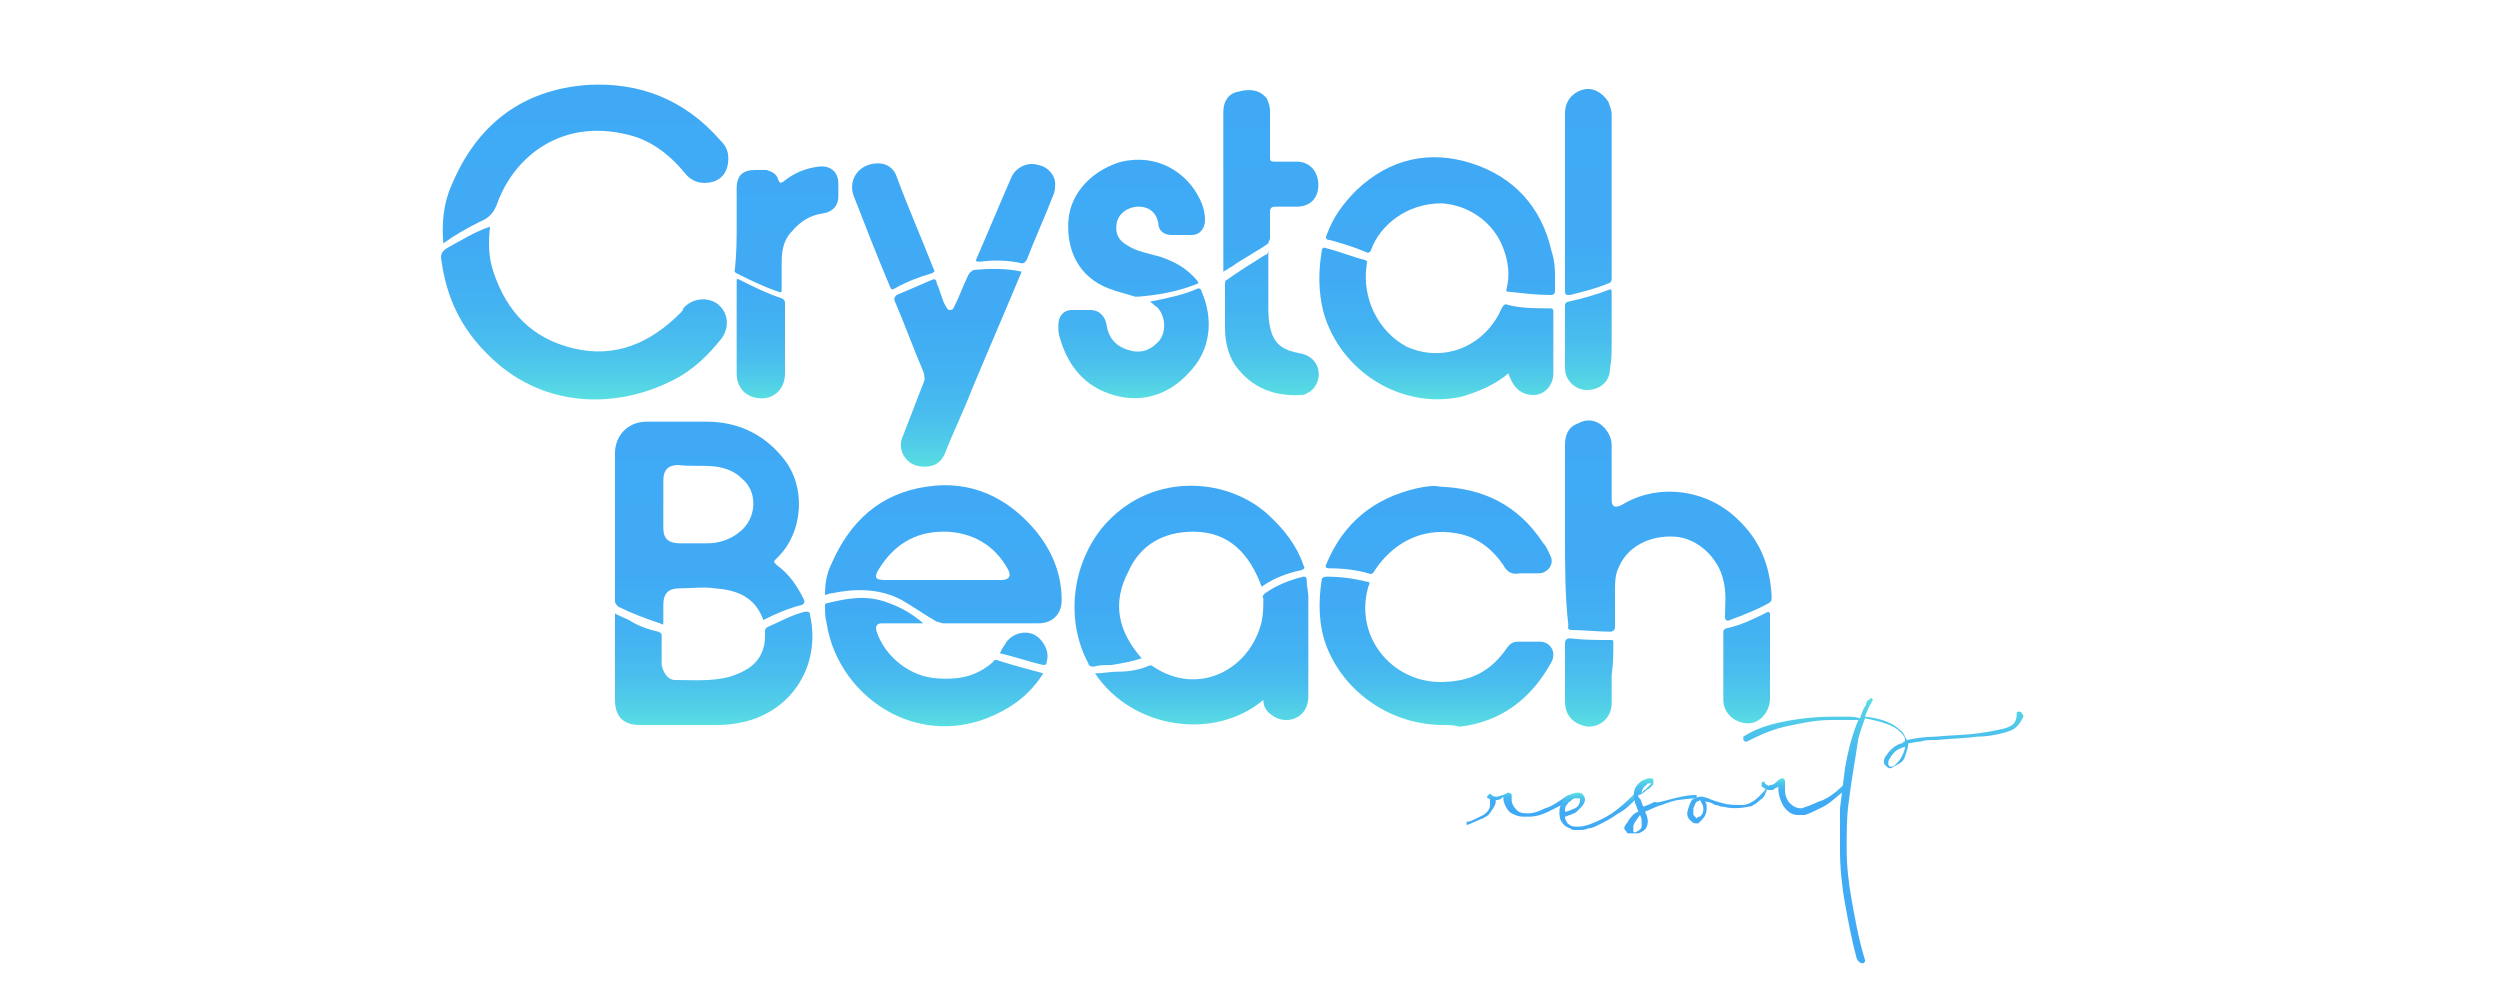 <?xml version="1.0" encoding="utf-8"?>
<!-- Generator: Adobe Illustrator 22.1.0, SVG Export Plug-In . SVG Version: 6.00 Build 0)  -->
<svg version="1.1" id="Capa_1" xmlns="http://www.w3.org/2000/svg" xmlns:xlink="http://www.w3.org/1999/xlink" x="0px" y="0px"
	 viewBox="0 0 150 60.1" style="enable-background:new 0 0 150 60.1;" xml:space="preserve">
<style type="text/css">
	.st0{fill:url(#SVGID_1_);}
	.st1{fill:url(#SVGID_2_);}
	.st2{fill:url(#SVGID_3_);}
	.st3{fill:url(#S_2_);}
	.st4{fill:url(#T_2_);}
	.st5{fill:url(#SVGID_4_);}
	.st6{fill:url(#SVGID_5_);}
	.st7{fill:url(#B_2_);}
	.st8{fill:url(#SVGID_6_);}
	.st9{fill:url(#SVGID_7_);}
	.st10{fill:url(#SVGID_8_);}
	.st11{fill:url(#SVGID_9_);}
	.st12{fill:url(#SVGID_10_);}
	.st13{fill:url(#SVGID_11_);}
	.st14{fill:url(#SVGID_12_);}
	.st15{fill:url(#SVGID_13_);}
	.st16{fill:url(#SVGID_14_);}
	.st17{fill:url(#SVGID_15_);}
	.st18{fill:url(#SVGID_16_);}
	.st19{display:none;fill:none;stroke:url(#SVGID_17_);stroke-width:3.7;stroke-miterlimit:10;}
</style>
<g>
	<linearGradient id="SVGID_1_" gradientUnits="userSpaceOnUse" x1="35.073" y1="5" x2="35.073" y2="23.921">
		<stop  offset="0" style="stop-color:#3FA9F5"/>
		<stop  offset="0.511" style="stop-color:#40ABF4"/>
		<stop  offset="0.695" style="stop-color:#43B2F2"/>
		<stop  offset="0.826" style="stop-color:#49BDEE"/>
		<stop  offset="0.931" style="stop-color:#51CEE8"/>
		<stop  offset="1" style="stop-color:#59DEE2"/>
	</linearGradient>
	<path class="st0" d="M29.4,13.6c-0.1,0.9-0.1,1.8,0.2,2.7c0.8,2.4,2.3,4,4.8,4.6c2.5,0.6,4.6-0.3,6.4-2.1c0.1-0.1,0.2-0.2,0.2-0.3
		c0.5-0.6,1.4-0.7,2-0.3c0.7,0.5,0.8,1.4,0.3,2.1c-0.8,1-1.7,1.9-2.9,2.5c-3.5,1.8-8,1.7-11.2-1.6c-1.5-1.5-2.4-3.3-2.7-5.5
		c-0.1-0.4,0-0.6,0.3-0.8C27.7,14.4,28.5,13.9,29.4,13.6z M28.8,13.3c0.5-0.2,0.8-0.5,1-1c1-2.9,4-5.4,8.3-4.1
		c1.2,0.4,2.2,1.2,3,2.2c0.4,0.5,1,0.7,1.7,0.5c0.6-0.2,0.9-0.7,0.9-1.4c0-0.5-0.2-0.8-0.5-1.1c-2.1-2.4-4.8-3.5-8-3.3
		c-3.9,0.3-6.6,2.4-8.1,6c-0.5,1.1-0.6,2.3-0.5,3.5C27.3,14.1,28,13.7,28.8,13.3z"/>
	<linearGradient id="SVGID_2_" gradientUnits="userSpaceOnUse" x1="47.348" y1="9.939" x2="47.348" y2="23.921">
		<stop  offset="0" style="stop-color:#3FA9F5"/>
		<stop  offset="0.511" style="stop-color:#40ABF4"/>
		<stop  offset="0.695" style="stop-color:#43B2F2"/>
		<stop  offset="0.826" style="stop-color:#49BDEE"/>
		<stop  offset="0.931" style="stop-color:#51CEE8"/>
		<stop  offset="1" style="stop-color:#59DEE2"/>
	</linearGradient>
	<path class="st1" d="M44.2,13.6c0-0.8,0-1.5,0-2.3c0-0.8,0.4-1.1,1.1-1.1c0.2,0,0.5,0,0.7,0c0.3,0.1,0.6,0.2,0.7,0.6
		c0.1,0.2,0.1,0.2,0.3,0.1c0.6-0.5,1.3-0.8,2.1-0.9c0.7-0.1,1.2,0.3,1.2,1c0,0.3,0,0.5,0,0.8c0,0.5-0.3,0.9-0.9,1
		c-0.8,0.1-1.4,0.5-1.9,1.1c-0.5,0.5-0.6,1.2-0.6,1.8c0,0.5,0,1,0,1.6c0,0.2,0,0.3-0.2,0.2c-0.9-0.3-1.7-0.7-2.5-1.1
		c-0.2-0.1-0.1-0.2-0.1-0.3C44.2,15.1,44.2,14.3,44.2,13.6z M47.1,18.2c0-0.1,0-0.2-0.2-0.3c-0.9-0.3-1.7-0.7-2.5-1.1
		c-0.2-0.1-0.2-0.1-0.2,0.1c0,0.4,0,0.9,0,1.3c0,1.4,0,2.8,0,4.2c0,0.9,0.6,1.5,1.5,1.5c0.8,0,1.4-0.6,1.4-1.5c0-0.7,0-1.3,0-2
		C47.1,19.7,47.1,18.9,47.1,18.2z"/>
	<linearGradient id="SVGID_3_" gradientUnits="userSpaceOnUse" x1="57.257" y1="9.823" x2="57.257" y2="28.008">
		<stop  offset="0" style="stop-color:#3FA9F5"/>
		<stop  offset="0.511" style="stop-color:#40ABF4"/>
		<stop  offset="0.695" style="stop-color:#43B2F2"/>
		<stop  offset="0.826" style="stop-color:#49BDEE"/>
		<stop  offset="0.931" style="stop-color:#51CEE8"/>
		<stop  offset="1" style="stop-color:#59DEE2"/>
	</linearGradient>
	<path class="st2" d="M61.3,16.3c-1,2.4-2,4.7-3,7.1c-0.5,1.3-1.1,2.5-1.6,3.8c-0.2,0.5-0.6,0.8-1.2,0.8c-0.6,0-1-0.2-1.3-0.7
		c-0.2-0.4-0.2-0.8,0-1.2c0.4-1,0.8-2.1,1.2-3.1c0.1-0.2,0.1-0.4,0-0.7c-0.6-1.4-1.1-2.8-1.7-4.2c-0.1-0.2,0-0.3,0.1-0.4
		c0.7-0.3,1.4-0.6,2.1-0.9c0.2-0.1,0.3,0,0.3,0.2c0.2,0.4,0.3,0.9,0.5,1.3c0.1,0.1,0.1,0.3,0.3,0.3c0.2,0,0.2-0.1,0.3-0.3
		c0.3-0.6,0.5-1.2,0.8-1.8c0.1-0.2,0.2-0.2,0.3-0.3C59.5,16.1,60.4,16.1,61.3,16.3z M51.2,11.7c0.7,1.8,1.4,3.6,2.2,5.5
		c0.1,0.2,0.1,0.2,0.3,0.1c0.7-0.4,1.5-0.7,2.2-0.9c0.2-0.1,0.2-0.1,0.1-0.3c-0.7-1.8-1.5-3.6-2.2-5.5c-0.2-0.6-0.7-0.8-1.1-0.8
		C51.5,9.8,50.9,10.8,51.2,11.7z M62.3,9.9c-0.6-0.2-1.3,0.1-1.6,0.7c-0.7,1.6-1.4,3.3-2.1,4.9c-0.1,0.2,0,0.2,0.2,0.2
		c0.8-0.1,1.7-0.1,2.5,0.1c0.2,0,0.2-0.1,0.3-0.2c0.5-1.3,1.1-2.6,1.6-3.9c0.1-0.2,0.1-0.4,0.1-0.5C63.4,10.6,62.9,10,62.3,9.9z"/>
	<linearGradient id="S_2_" gradientUnits="userSpaceOnUse" x1="68.167" y1="9.506" x2="68.167" y2="23.937">
		<stop  offset="0" style="stop-color:#3FA9F5"/>
		<stop  offset="0.511" style="stop-color:#40ABF4"/>
		<stop  offset="0.695" style="stop-color:#43B2F2"/>
		<stop  offset="0.826" style="stop-color:#49BDEE"/>
		<stop  offset="0.931" style="stop-color:#51CEE8"/>
		<stop  offset="1" style="stop-color:#59DEE2"/>
	</linearGradient>
	<path id="S_1_" class="st3" d="M71.9,17c-1.2,0.5-2.4,0.7-3.6,0.8c-0.1,0-0.1,0-0.2,0c-0.6-0.2-1.1-0.3-1.6-0.5
		c-1.8-0.7-2.5-2.3-2.4-4c0.1-1.9,1.7-3.2,3.2-3.6c2.2-0.5,3.8,0.7,4.5,1.9c0.3,0.5,0.5,1,0.5,1.6c0,0.5-0.3,0.9-0.8,0.9
		c-0.4,0-0.8,0-1.2,0c-0.5,0-0.8-0.3-0.8-0.7c-0.1-0.6-0.5-1-1.2-1c-0.6,0-1.2,0.4-1.3,1c-0.1,0.6,0.1,1,0.6,1.3
		c0.6,0.4,1.3,0.5,2,0.7c0.9,0.3,1.6,0.7,2.2,1.4C71.8,16.8,71.9,16.9,71.9,17z M69.4,18.4c0.6,0.6,0.6,1.7,0,2.2
		c-0.5,0.5-1.1,0.6-1.7,0.4c-0.7-0.2-1.2-0.7-1.3-1.5c-0.1-0.5-0.4-0.9-1-0.9c-0.4,0-0.7,0-1.1,0c-0.5,0-0.8,0.4-0.8,0.9
		c0,0.3,0,0.5,0.1,0.8c0.5,1.7,1.5,2.9,3.2,3.4c1.7,0.5,3.3,0,4.5-1.3c1.4-1.4,1.5-3.3,0.8-4.9c0-0.1-0.1-0.2-0.2-0.2
		c-0.9,0.4-1.9,0.6-2.9,0.8C69.3,18.3,69.3,18.4,69.4,18.4z"/>
	<linearGradient id="T_2_" gradientUnits="userSpaceOnUse" x1="76.268" y1="5.376" x2="76.268" y2="23.802">
		<stop  offset="0" style="stop-color:#3FA9F5"/>
		<stop  offset="0.511" style="stop-color:#40ABF4"/>
		<stop  offset="0.695" style="stop-color:#43B2F2"/>
		<stop  offset="0.826" style="stop-color:#49BDEE"/>
		<stop  offset="0.931" style="stop-color:#51CEE8"/>
		<stop  offset="1" style="stop-color:#59DEE2"/>
	</linearGradient>
	<path id="T_1_" class="st4" d="M73.4,16.3c0-0.1,0-0.2,0-0.3c0-3.1,0-6.2,0-9.3c0-0.6,0.3-1.1,0.9-1.2C75,5.3,75.6,5.4,76,5.9
		c0.1,0.2,0.2,0.5,0.2,0.7c0,0.9,0,1.8,0,2.7c0,0.4,0,0.4,0.4,0.4c0.4,0,0.8,0,1.2,0c0.8,0,1.3,0.6,1.3,1.4c0,0.8-0.5,1.3-1.3,1.3
		c-0.4,0-0.9,0-1.3,0c-0.2,0-0.3,0.1-0.3,0.3c0,0.5,0,1.1,0,1.6c0,0.1-0.1,0.2-0.1,0.3c-0.7,0.5-1.5,0.9-2.2,1.4
		C73.7,16.1,73.6,16.2,73.4,16.3z M75.9,15.3c-0.8,0.5-1.6,1-2.3,1.5c-0.1,0-0.1,0.2-0.1,0.3c0,0.9,0,1.7,0,2.6
		c0,0.8,0.2,1.6,0.6,2.2c1,1.4,2.4,1.9,4,1.8c0.2,0,0.3-0.1,0.5-0.2c0.4-0.3,0.6-0.8,0.5-1.3c-0.1-0.5-0.5-0.9-1.1-1
		c-1.1-0.2-1.6-0.6-1.8-1.6c-0.1-0.4-0.1-0.9-0.1-1.3c0-1.1,0-2.2,0-3.3C76.1,15.2,76,15.3,75.9,15.3z"/>
	<linearGradient id="SVGID_4_" gradientUnits="userSpaceOnUse" x1="86.202" y1="9.504" x2="86.202" y2="23.913">
		<stop  offset="0" style="stop-color:#3FA9F5"/>
		<stop  offset="0.511" style="stop-color:#40ABF4"/>
		<stop  offset="0.695" style="stop-color:#43B2F2"/>
		<stop  offset="0.826" style="stop-color:#49BDEE"/>
		<stop  offset="0.931" style="stop-color:#51CEE8"/>
		<stop  offset="1" style="stop-color:#59DEE2"/>
	</linearGradient>
	<path class="st5" d="M90.5,22.4c-0.8,0.7-1.8,1.1-2.8,1.4c-3.6,0.8-7.3-1.5-8.3-5.1c-0.3-1.2-0.3-2.4-0.1-3.6
		c0-0.2,0.1-0.3,0.3-0.2c0.8,0.2,1.5,0.5,2.3,0.7c0.2,0.1,0.1,0.1,0.1,0.3c-0.3,2,0.7,4,2.4,4.9c2.2,1,4.7,0,5.7-2.3
		c0.1-0.2,0.2-0.3,0.4-0.2c0.8,0.2,1.7,0.2,2.5,0.2c0.2,0,0.2,0.1,0.2,0.2c0,1.2,0,2.5,0,3.7c0,0.7-0.5,1.3-1.2,1.3
		C91.3,23.7,90.8,23.3,90.5,22.4z M93.1,15.1c-0.6-2.7-2.3-4.5-4.8-5.3c-2.5-0.8-4.9-0.3-6.9,1.6c-0.8,0.8-1.4,1.6-1.8,2.7
		c-0.1,0.2,0,0.3,0.2,0.3c0.7,0.2,1.4,0.4,2.1,0.7c0.2,0.1,0.3,0.1,0.4-0.2c0.5-1.3,2-2.7,4.2-2.7c1.6,0.1,3.1,1.1,3.7,2.7
		c0.3,0.8,0.4,1.6,0.2,2.4c0,0.1-0.1,0.2,0.1,0.2c0.9,0.1,1.7,0.2,2.6,0.2c0.1,0,0.2-0.1,0.2-0.2c0-0.3,0-0.5,0-0.9
		C93.3,16.3,93.3,15.7,93.1,15.1z"/>
	<linearGradient id="SVGID_5_" gradientUnits="userSpaceOnUse" x1="95.318" y1="5.359" x2="95.318" y2="23.57">
		<stop  offset="0" style="stop-color:#3FA9F5"/>
		<stop  offset="0.511" style="stop-color:#40ABF4"/>
		<stop  offset="0.695" style="stop-color:#43B2F2"/>
		<stop  offset="0.826" style="stop-color:#49BDEE"/>
		<stop  offset="0.931" style="stop-color:#51CEE8"/>
		<stop  offset="1" style="stop-color:#59DEE2"/>
	</linearGradient>
	<path class="st6" d="M93.9,12.1c0-1.8,0-3.5,0-5.3c0-0.7,0.4-1.2,1-1.4c0.6-0.2,1.2,0.1,1.6,0.7c0.1,0.3,0.2,0.5,0.2,0.8
		c0,3.3,0,6.5,0,9.8c0,0.2-0.1,0.3-0.2,0.3c-0.7,0.3-1.5,0.5-2.3,0.7c-0.2,0-0.3,0-0.3-0.2C93.9,15.7,93.9,13.9,93.9,12.1z
		 M96.7,19.9c0-0.8,0-1.5,0-2.3c0-0.2,0-0.3-0.2-0.2c-0.8,0.3-1.5,0.5-2.4,0.7c-0.1,0-0.2,0.1-0.2,0.2c0,1.3,0,2.5,0,3.8
		c0,0.7,0.6,1.3,1.3,1.3c0.8,0,1.4-0.5,1.4-1.3C96.7,21.5,96.7,21.5,96.7,19.9z"/>
	<linearGradient id="B_2_" gradientUnits="userSpaceOnUse" x1="42.835" y1="25.303" x2="42.835" y2="43.52">
		<stop  offset="0" style="stop-color:#3FA9F5"/>
		<stop  offset="0.511" style="stop-color:#40ABF4"/>
		<stop  offset="0.695" style="stop-color:#43B2F2"/>
		<stop  offset="0.826" style="stop-color:#49BDEE"/>
		<stop  offset="0.931" style="stop-color:#51CEE8"/>
		<stop  offset="1" style="stop-color:#59DEE2"/>
	</linearGradient>
	<path id="B_1_" class="st7" d="M45.8,37.2c-0.5-1.4-1.6-1.8-2.9-1.9c-0.7-0.1-1.4,0-2.1,0c-0.7,0-1,0.3-1,1c0,0.3,0,0.7,0,1
		c0,0.2,0,0.2-0.2,0.1c-0.9-0.3-1.7-0.6-2.5-1c-0.1-0.1-0.2-0.2-0.2-0.3c0-3,0-5.9,0-8.9c0-1.1,0.8-1.9,1.9-1.9c1.2,0,2.4,0,3.6,0
		c1.8,0,3.4,0.7,4.6,2.2c1.4,1.7,1.2,4.5-0.4,6c-0.2,0.2-0.2,0.2,0,0.4c0.7,0.5,1.2,1.2,1.6,2c0.1,0.2,0.1,0.3-0.1,0.4
		C47.3,36.5,46.6,36.8,45.8,37.2z M36.9,37.2c0,1.6,0,3.2,0,4.8c0,1,0.5,1.5,1.5,1.5c1.4,0,2.8,0,4.3,0c0.5,0,1,0,1.5-0.1
		c3.2-0.5,5.1-3.4,4.4-6.5c0-0.2-0.1-0.2-0.3-0.2c-0.8,0.2-1.5,0.6-2.2,0.9c-0.2,0.1-0.2,0.2-0.2,0.3c0,0.4,0,0.7-0.1,1
		c-0.3,1-1.1,1.4-2,1.7c-1.1,0.3-2.2,0.2-3.3,0.2c-0.4,0-0.7-0.4-0.8-0.9c0-0.6,0-1.2,0-1.7c0-0.2,0-0.2-0.2-0.3
		c-0.5-0.1-1.1-0.3-1.6-0.6c-0.3-0.2-0.7-0.3-1-0.5C36.9,37,36.9,37.1,36.9,37.2z M39.8,31.7c0,0.6,0.3,0.9,1,0.9c0.5,0,1.1,0,1.6,0
		c0.7,0,1.4-0.2,2-0.7c1-0.8,1.1-2.4,0.1-3.2c-0.4-0.4-0.9-0.6-1.5-0.7c-0.8-0.1-1.6,0-2.3-0.1c-0.6,0-0.9,0.3-0.9,0.9
		c0,0.5,0,0.9,0,1.4C39.8,30.8,39.8,31.2,39.8,31.7z"/>
	<linearGradient id="SVGID_6_" gradientUnits="userSpaceOnUse" x1="56.557" y1="29.065" x2="56.557" y2="43.519">
		<stop  offset="0" style="stop-color:#3FA9F5"/>
		<stop  offset="0.511" style="stop-color:#40ABF4"/>
		<stop  offset="0.695" style="stop-color:#43B2F2"/>
		<stop  offset="0.826" style="stop-color:#49BDEE"/>
		<stop  offset="0.931" style="stop-color:#51CEE8"/>
		<stop  offset="1" style="stop-color:#59DEE2"/>
	</linearGradient>
	<path class="st8" d="M49.5,35.7c0-0.7,0.1-1.3,0.4-1.9c1.1-2.5,2.9-4.2,5.7-4.6c2.6-0.4,4.8,0.6,6.5,2.6c1,1.2,1.6,2.6,1.6,4.2
		c0,0.9-0.6,1.4-1.4,1.4c-1.9,0-3.8,0-5.7,0c-0.1,0-0.3-0.1-0.4-0.1c-0.7-0.4-1.4-0.9-2.1-1.3c-1.3-0.7-2.8-0.7-4.2-0.4
		C49.7,35.6,49.6,35.7,49.5,35.7z M56.6,34.8c1.2,0,2.4,0,3.5,0c0.4,0,0.6-0.2,0.4-0.6c-0.8-1.5-2.2-2.3-3.9-2.3
		c-1.7,0-3,0.8-3.9,2.3c-0.3,0.5-0.1,0.6,0.4,0.6C54.3,34.8,55.4,34.8,56.6,34.8z M59.8,39.6c-0.1,0-0.2,0-0.2,0.1
		c-1,0.9-2.1,1.1-3.4,1c-1.6-0.1-3.1-1.3-3.6-2.8c-0.1-0.3,0-0.5,0.3-0.5c0.2,0,0.5,0,0.7,0c0.6,0,1.2,0,1.8,0
		c-0.7-0.6-1.4-1-2.3-1.3c-1.2-0.4-2.3-0.2-3.5,0.1c-0.1,0-0.1,0.1-0.1,0.2c0,0.3,0,0.6,0.1,1c0.7,4.6,6,8.1,11,5
		c0.8-0.5,1.5-1.2,2-2C61.5,40.1,60.7,39.9,59.8,39.6z M62.6,39.9c0.2,0,0.2-0.1,0.2-0.2c0.2-0.6-0.2-1.3-0.7-1.6
		c-0.6-0.3-1.3-0.1-1.7,0.4c-0.1,0.2-0.3,0.4-0.4,0.7C60.9,39.4,61.7,39.7,62.6,39.9z"/>
	<linearGradient id="SVGID_7_" gradientUnits="userSpaceOnUse" x1="71.421" y1="29.124" x2="71.421" y2="43.519">
		<stop  offset="0" style="stop-color:#3FA9F5"/>
		<stop  offset="0.511" style="stop-color:#40ABF4"/>
		<stop  offset="0.695" style="stop-color:#43B2F2"/>
		<stop  offset="0.826" style="stop-color:#49BDEE"/>
		<stop  offset="0.931" style="stop-color:#51CEE8"/>
		<stop  offset="1" style="stop-color:#59DEE2"/>
	</linearGradient>
	<path class="st9" d="M68.5,39.5c-0.6,0.2-1.2,0.3-1.8,0.4c-0.4,0-0.7,0-1.1,0.1c-0.2,0-0.3-0.1-0.3-0.2c-1.3-2.4-1.1-5.7,0.8-8.1
		c2.8-3.4,7.4-3.1,9.9-0.9c1,0.9,1.8,1.9,2.2,3.1c0.1,0.2,0.1,0.2-0.1,0.3c-0.9,0.2-1.7,0.5-2.4,1c-0.7-1.9-1.9-3.3-4.1-3.3
		c-1.8,0-3.2,0.8-3.9,2.4C66.7,36.2,67.1,37.9,68.5,39.5z M76.3,42.9c0.4,0.3,0.9,0.4,1.4,0.2c0.5-0.2,0.8-0.7,0.8-1.3c0-2,0-4,0-6
		c0-0.3-0.1-0.6-0.1-1c0-0.2-0.1-0.2-0.2-0.2c-0.8,0.2-1.6,0.5-2.3,1c-0.1,0.1-0.2,0.2-0.1,0.3c0,0.5,0,0.9-0.1,1.4
		c-0.7,2.9-3.8,4.5-6.5,2.7c-0.1-0.1-0.2-0.1-0.4,0c-0.5,0.2-1.1,0.3-1.7,0.3c-0.5,0-0.9,0.1-1.4,0.1c2.2,3.3,7.1,4.1,10.1,1.6
		C75.8,42.4,76,42.7,76.3,42.9z"/>
	<linearGradient id="SVGID_8_" gradientUnits="userSpaceOnUse" x1="86.186" y1="29.109" x2="86.186" y2="43.52">
		<stop  offset="0" style="stop-color:#3FA9F5"/>
		<stop  offset="0.511" style="stop-color:#40ABF4"/>
		<stop  offset="0.695" style="stop-color:#43B2F2"/>
		<stop  offset="0.826" style="stop-color:#49BDEE"/>
		<stop  offset="0.931" style="stop-color:#51CEE8"/>
		<stop  offset="1" style="stop-color:#59DEE2"/>
	</linearGradient>
	<path class="st10" d="M86.6,43.5c-3.1,0-5.9-1.9-7-4.7c-0.5-1.3-0.5-2.7-0.3-4c0-0.1,0.1-0.2,0.3-0.2c0.8,0,1.6,0.1,2.4,0.3
		c0.2,0,0.2,0.1,0.1,0.3c-0.9,3.1,1.6,6,4.8,5.7c1.5-0.1,2.6-0.7,3.5-2c0.2-0.3,0.4-0.4,0.7-0.4c0.4,0,0.9,0,1.3,0
		c0.6,0,1,0.6,0.7,1.2c-1.2,2.2-3,3.6-5.5,3.9C87.2,43.5,86.9,43.5,86.6,43.5z M85,29.3c-2.6,0.6-4.4,2.1-5.4,4.5
		c-0.1,0.2-0.1,0.3,0.2,0.3c0.8,0,1.6,0.1,2.3,0.3c0.2,0.1,0.3,0,0.4-0.2c1-1.5,2.7-2.6,4.9-2.2c1.2,0.2,2.1,0.9,2.8,1.9
		c0.2,0.4,0.5,0.6,1,0.5c0.4,0,0.8,0,1.1,0c0.6,0,1-0.6,0.7-1.1c-0.1-0.2-0.2-0.5-0.4-0.7c-1.5-2.3-3.6-3.3-6.2-3.4
		C86,29.1,85.5,29.2,85,29.3z"/>
	<linearGradient id="SVGID_9_" gradientUnits="userSpaceOnUse" x1="100.065" y1="25.286" x2="100.065" y2="43.522">
		<stop  offset="0" style="stop-color:#3FA9F5"/>
		<stop  offset="0.511" style="stop-color:#40ABF4"/>
		<stop  offset="0.695" style="stop-color:#43B2F2"/>
		<stop  offset="0.826" style="stop-color:#49BDEE"/>
		<stop  offset="0.931" style="stop-color:#51CEE8"/>
		<stop  offset="1" style="stop-color:#59DEE2"/>
	</linearGradient>
	<path class="st11" d="M93.9,32.1c0-1.8,0-3.6,0-5.4c0-0.6,0.2-1.1,0.8-1.3c0.5-0.3,1.1-0.2,1.5,0.2c0.3,0.3,0.5,0.7,0.5,1.1
		c0,1.1,0,2.2,0,3.3c0,0.4,0.2,0.5,0.6,0.3c2.1-1.3,5-1,6.9,0.8c1.4,1.3,2,2.8,2.1,4.7c0,0.2,0,0.3-0.2,0.4c-0.7,0.4-1.5,0.7-2.3,1
		c-0.2,0.1-0.3,0-0.3-0.2c0-0.7,0.1-1.4-0.1-2.2c-0.3-1.3-1.5-2.5-2.9-2.6c-1.5-0.1-2.9,0.6-3.4,1.9c-0.2,0.4-0.2,0.9-0.2,1.4
		c0,0.7,0,1.4,0,2.1c0,0.2-0.1,0.3-0.3,0.3c-0.8,0-1.6-0.1-2.3-0.1c-0.3,0-0.2-0.2-0.2-0.3C93.9,35.8,93.9,33.9,93.9,32.1z
		 M106.1,36.7c-0.8,0.4-1.6,0.8-2.5,1c-0.1,0-0.2,0.1-0.2,0.2c0,1.4,0,2.8,0,4.1c0,0.8,0.7,1.4,1.5,1.4c0.7,0,1.3-0.7,1.3-1.5
		c0-1.7,0-3.4,0-5.1C106.2,36.8,106.2,36.8,106.1,36.7C106.2,36.7,106.1,36.7,106.1,36.7z M96.8,38.6c0-0.2,0-0.2-0.2-0.2
		c-0.8,0-1.6,0-2.4-0.1c-0.2,0-0.3,0.1-0.3,0.3c0,1.2,0,2.3,0,3.5c0,0.9,0.6,1.4,1.4,1.5c0.8,0,1.4-0.6,1.4-1.4c0-0.6,0-1.1,0-1.7
		C96.8,39.8,96.8,39.2,96.8,38.6z"/>
	<g id="FAV">
		
			<linearGradient id="SVGID_10_" gradientUnits="userSpaceOnUse" x1="1388.048" y1="-362.544" x2="1388.048" y2="-363.425" gradientTransform="matrix(-0.786 0.619 0.619 0.786 1403.942 -524.87)">
			<stop  offset="0" style="stop-color:#3FA9F5"/>
			<stop  offset="0.511" style="stop-color:#40ABF4"/>
			<stop  offset="0.695" style="stop-color:#43B2F2"/>
			<stop  offset="0.826" style="stop-color:#49BDEE"/>
			<stop  offset="0.931" style="stop-color:#51CEE8"/>
			<stop  offset="1" style="stop-color:#59DEE2"/>
		</linearGradient>
		<path class="st12" d="M89.7,47.8C89.7,47.8,89.7,47.8,89.7,47.8c0.1,0.3,0,0.5,0,0.5c-0.1,0.2-0.3,0.5-0.4,0.6S89.1,49,89,49.1
			c-0.1,0-0.9,0.4-1,0.4c0,0,0,0,0,0c0,0,0,0,0,0c0,0,0-0.2,0-0.2c0,0,0.1,0,0.1,0c0.1,0,0.3-0.1,0.9-0.4c0.3-0.2,0.4-0.4,0.4-0.6
			c0-0.2,0-0.4,0-0.4c0,0,0,0,0,0"/>
		<linearGradient id="SVGID_11_" gradientUnits="userSpaceOnUse" x1="91.767" y1="49.018" x2="91.767" y2="47.478">
			<stop  offset="0" style="stop-color:#3FA9F5"/>
			<stop  offset="0.511" style="stop-color:#40ABF4"/>
			<stop  offset="0.695" style="stop-color:#43B2F2"/>
			<stop  offset="0.826" style="stop-color:#49BDEE"/>
			<stop  offset="0.931" style="stop-color:#51CEE8"/>
			<stop  offset="1" style="stop-color:#59DEE2"/>
		</linearGradient>
		<path class="st13" d="M94.1,47.7c0.1,0,0.1,0,0.1,0.1c0.1,0.1,0.1,0.1,0,0.2c-0.5,0.3-0.9,0.5-1.3,0.7c-0.4,0.2-0.8,0.3-1.1,0.3
			l-0.4,0c-0.3,0-0.5-0.1-0.7-0.2c-0.2-0.1-0.3-0.3-0.4-0.5c-0.1-0.2-0.1-0.4-0.1-0.5C90.1,47.9,90,48,89.8,48c-0.2,0-0.3,0-0.5-0.1
			c-0.1,0-0.1-0.1,0-0.2c0.1-0.1,0.1-0.1,0.2,0c0.1,0.1,0.2,0.1,0.3,0.1c0.1,0,0.3-0.1,0.4-0.1c0.2-0.1,0.3-0.2,0.4-0.1
			c0.1,0,0.1,0.1,0.1,0.1c0,0,0,0.1,0,0.3c0,0.2,0.1,0.4,0.3,0.6c0.2,0.2,0.4,0.2,0.7,0.2c0.3,0,0.6-0.1,1-0.3
			C93.1,48.4,93.5,48.1,94.1,47.7z"/>
		<linearGradient id="SVGID_12_" gradientUnits="userSpaceOnUse" x1="95.823" y1="49.797" x2="95.823" y2="47.619">
			<stop  offset="0" style="stop-color:#3FA9F5"/>
			<stop  offset="0.511" style="stop-color:#40ABF4"/>
			<stop  offset="0.695" style="stop-color:#43B2F2"/>
			<stop  offset="0.826" style="stop-color:#49BDEE"/>
			<stop  offset="0.931" style="stop-color:#51CEE8"/>
			<stop  offset="1" style="stop-color:#59DEE2"/>
		</linearGradient>
		<path class="st14" d="M98,47.7c0.1-0.1,0.1-0.1,0.2,0c0,0.1,0,0.1,0,0.2c-0.4,0.4-0.7,0.7-1.1,0.9c-0.4,0.3-0.8,0.5-1.2,0.7
			c-0.2,0.1-0.4,0.2-0.6,0.2c-0.2,0.1-0.4,0.1-0.5,0.1h0h0h-0.2c-0.2,0-0.3,0-0.4-0.1c-0.3-0.1-0.5-0.3-0.6-0.6
			c-0.1-0.5,0-1,0.4-1.3c0.3-0.2,0.6-0.3,0.9-0.2c0,0,0,0,0,0c0,0,0,0,0,0c0.1,0.1,0.2,0.2,0.2,0.4c0,0.1-0.1,0.3-0.2,0.4
			c-0.1,0.1-0.2,0.2-0.3,0.3c-0.1,0.1-0.2,0.1-0.4,0.2c-0.1,0-0.2,0.1-0.3,0.1c0,0,0,0.1,0,0.1c0.1,0.2,0.1,0.3,0.3,0.4
			c0.1,0.1,0.3,0.1,0.5,0.1c0.4,0,0.9-0.2,1.5-0.5C96.8,48.8,97.4,48.3,98,47.7z M94.8,48c0-0.1,0-0.1-0.1-0.1c-0.1,0-0.1,0-0.2,0
			c-0.1,0-0.2,0.1-0.3,0.2c-0.1,0-0.1,0.1-0.2,0.2c-0.1,0.1-0.1,0.2-0.1,0.4c0.2,0,0.3-0.1,0.6-0.2C94.7,48.4,94.8,48.2,94.8,48z"/>
		<linearGradient id="SVGID_13_" gradientUnits="userSpaceOnUse" x1="99.741" y1="50.122" x2="99.741" y2="46.752">
			<stop  offset="0" style="stop-color:#3FA9F5"/>
			<stop  offset="0.511" style="stop-color:#40ABF4"/>
			<stop  offset="0.695" style="stop-color:#43B2F2"/>
			<stop  offset="0.826" style="stop-color:#49BDEE"/>
			<stop  offset="0.931" style="stop-color:#51CEE8"/>
			<stop  offset="1" style="stop-color:#59DEE2"/>
		</linearGradient>
		<path class="st15" d="M101.7,47.7C101.8,47.7,101.8,47.7,101.7,47.7c0.1,0,0.1,0,0.1,0c0,0,0,0,0,0.1c0,0,0,0.1,0,0.1
			c0,0-0.1,0-0.1,0c-0.3,0-0.9,0.1-1,0.1c-0.1,0-0.5,0.1-1,0.3c-0.4,0.1-0.7,0.3-1,0.4c0,0,0.3,0.5,0.1,0.9c0,0.1-0.2,0.3-0.5,0.4
			c-0.1,0-0.2,0-0.4,0c-0.1,0-0.2,0-0.2,0c0,0,0,0,0,0c0,0-0.1,0-0.1-0.1c0,0-0.1-0.1-0.1-0.1c-0.1-0.1,0-0.3,0.1-0.4
			c0.1-0.1,0.1-0.2,0.2-0.3c0.1-0.1,0.2-0.3,0.5-0.4c0-0.1-0.1-0.2-0.1-0.3c-0.1-0.2-0.1-0.2-0.1-0.3c-0.1-0.3-0.1-0.5,0-0.8
			c0.1-0.2,0.3-0.4,0.5-0.5c0.1,0,0.2-0.1,0.3-0.1c0.2,0,0.3,0,0.3,0.1c0,0.1,0,0.1,0,0.2c0,0.1-0.2,0.3-0.4,0.4
			c-0.2,0.2-0.4,0.3-0.5,0.3c0,0.1,0,0.2,0.1,0.2c0.1,0.2,0.1,0.3,0.2,0.5c0.3-0.1,0.5-0.2,0.7-0.3C99.4,48.3,100.7,47.7,101.7,47.7
			z M98,49.6c0,0.1,0,0.2,0,0.3c0,0,0.1,0.1,0.2,0c0.2-0.1,0.3-0.2,0.3-0.3c0-0.1,0-0.2,0-0.3c0-0.1,0-0.2-0.1-0.4
			C98.2,49.2,98,49.4,98,49.6z M98.7,47.4c0.1-0.1,0.2-0.2,0.3-0.3c0.1-0.1,0.1-0.1,0.1-0.1H99c-0.1,0-0.2,0-0.2,0.1
			c-0.2,0.1-0.3,0.3-0.3,0.5C98.6,47.5,98.6,47.4,98.7,47.4z"/>
		<linearGradient id="SVGID_14_" gradientUnits="userSpaceOnUse" x1="103.551" y1="49.31" x2="103.551" y2="46.965">
			<stop  offset="0" style="stop-color:#3FA9F5"/>
			<stop  offset="0.511" style="stop-color:#40ABF4"/>
			<stop  offset="0.695" style="stop-color:#43B2F2"/>
			<stop  offset="0.826" style="stop-color:#49BDEE"/>
			<stop  offset="0.931" style="stop-color:#51CEE8"/>
			<stop  offset="1" style="stop-color:#59DEE2"/>
		</linearGradient>
		<path class="st16" d="M102.3,48.1c0.1,0.1,0.1,0.2,0.1,0.4c0,0.3-0.1,0.5-0.3,0.7l-0.2,0.2h-0.1c0,0-0.1,0-0.1,0h0
			c-0.1,0-0.2-0.1-0.3-0.2c-0.2-0.2-0.2-0.4-0.1-0.7c0.1-0.3,0.2-0.6,0.4-0.6c0.2-0.1,0.3-0.1,0.3-0.1c0,0,0,0,0.1,0
			c0,0,0.1,0,0.4,0.1c0.2,0.1,0.5,0.2,0.9,0.3c0.3,0.1,0.8,0.1,1.2,0.1c0.7-0.1,1.1-0.7,1.3-0.9c0.1-0.2,0.1-0.2,0.1-0.2
			c0,0,0,0.1,0,0.1c0,0.1,0,0.1,0,0.1c0,0.1-0.1,0.2-0.1,0.3c-0.1,0.1-0.1,0.2-0.3,0.3c-0.1,0.1-0.2,0.2-0.4,0.3
			c-0.1,0.1-0.3,0.1-0.3,0.1c0,0,0,0,0,0c0,0-0.8,0.2-1.5,0c0,0-0.1,0-0.1,0c-0.1,0-0.2-0.1-0.4-0.1
			C102.6,48.1,102.4,48.1,102.3,48.1z M102,49c0.2-0.2,0.2-0.3,0.2-0.5c0-0.2-0.1-0.3-0.2-0.5c0,0-0.1,0.1-0.2,0.1
			c-0.1,0.1-0.1,0.2-0.2,0.4c0,0.1,0,0.3,0,0.3c0,0.1,0,0.1,0.1,0.2c0,0,0.1,0.1,0.1,0.1C101.9,49,101.9,49,102,49z"/>
		<linearGradient id="SVGID_15_" gradientUnits="userSpaceOnUse" x1="108.261" y1="48.958" x2="108.261" y2="46.752">
			<stop  offset="0" style="stop-color:#3FA9F5"/>
			<stop  offset="0.511" style="stop-color:#40ABF4"/>
			<stop  offset="0.695" style="stop-color:#43B2F2"/>
			<stop  offset="0.826" style="stop-color:#49BDEE"/>
			<stop  offset="0.931" style="stop-color:#51CEE8"/>
			<stop  offset="1" style="stop-color:#59DEE2"/>
		</linearGradient>
		<path class="st17" d="M110.6,47.1c0.1-0.1,0.1,0,0.1,0.1c0.1,0.1,0.1,0.2,0,0.2c-0.5,0.4-0.9,0.8-1.3,1c-0.4,0.2-0.8,0.4-1.1,0.5
			h0c0,0,0,0-0.1,0h-0.3c-0.3,0-0.5-0.1-0.7-0.3c-0.2-0.2-0.3-0.4-0.4-0.7c-0.1-0.3-0.1-0.5-0.1-0.7c-0.1,0.1-0.3,0.1-0.3,0.2
			c0,0-0.1,0-0.2,0c-0.1,0-0.2,0-0.3-0.1c-0.1,0-0.1-0.1-0.2-0.1c0,0,0,0,0-0.1c0,0,0-0.1,0-0.1c0-0.1,0.1-0.1,0.1-0.1
			c0.1,0,0.1,0.1,0.1,0.1c0,0,0,0,0.1,0.1c0.1,0,0.1,0.1,0.2,0c0.2,0,0.3-0.1,0.4-0.2c0.2-0.2,0.3-0.2,0.4-0.2
			c0.1,0.1,0.1,0.1,0.1,0.2c0,0,0,0.2,0,0.5c0,0.3,0.1,0.6,0.3,0.8c0.2,0.2,0.4,0.3,0.7,0.3c0.3-0.1,0.6-0.2,1-0.4
			C109.5,48,110,47.7,110.6,47.1z"/>
		<linearGradient id="SVGID_16_" gradientUnits="userSpaceOnUse" x1="113.112" y1="57.783" x2="113.112" y2="41.856">
			<stop  offset="0" style="stop-color:#3FA9F5"/>
			<stop  offset="0.511" style="stop-color:#40ABF4"/>
			<stop  offset="0.695" style="stop-color:#43B2F2"/>
			<stop  offset="0.826" style="stop-color:#49BDEE"/>
			<stop  offset="0.931" style="stop-color:#51CEE8"/>
			<stop  offset="1" style="stop-color:#59DEE2"/>
		</linearGradient>
		<path class="st18" d="M111.2,46.2c-0.1,0.6-0.2,1.3-0.3,2.1c-0.1,0.8-0.1,1.7-0.1,2.6c0,1,0.1,2,0.3,3.1c0.2,1.1,0.4,2.3,0.8,3.6
			c0,0.1,0,0.1,0,0.1c0,0-0.1,0.1-0.1,0.1c-0.2,0-0.3-0.1-0.4-0.3c-0.3-1.1-0.5-2.2-0.7-3.3c-0.2-1.1-0.3-2.2-0.3-3.2
			c0-0.8,0-1.7,0-2.5c0.1-0.8,0.2-1.6,0.3-2.4c0.2-1.2,0.5-2.2,0.8-2.9c-0.3,0-0.5,0-0.8,0c-0.3,0-0.5,0-0.8,0c-1,0-1.9,0.2-2.8,0.4
			c-0.9,0.2-1.7,0.6-2.3,0.9c-0.1,0-0.1,0-0.2-0.1c0-0.1,0-0.1,0-0.2c0.6-0.4,1.4-0.7,2.4-0.9S109,43,110,43c0.3,0,0.6,0,0.8,0
			c0.3,0,0.5,0,0.8,0.1c0.1-0.3,0.2-0.6,0.3-0.7c0.1-0.2,0.1-0.3,0.1-0.3l0.1-0.1c0,0,0.1,0,0.1-0.1c0.1,0,0.1,0,0.1,0
			c0.1,0.1,0.1,0.1,0,0.2v0c0,0.1-0.1,0.2-0.1,0.2c-0.1,0.2-0.2,0.4-0.3,0.7c1,0.1,1.7,0.4,2.1,0.8c0.2,0.1,0.3,0.4,0.4,0.6
			c0.5-0.1,1.1-0.2,1.7-0.2c1.1-0.1,1.9-0.1,2.6-0.2c0.7-0.1,1.2-0.2,1.6-0.3v0c0.3-0.1,0.5-0.2,0.6-0.4c0.1-0.2,0.1-0.3,0.1-0.4
			c0-0.1,0-0.1,0-0.1c0,0,0-0.1,0.1-0.1c0.1,0,0.2,0,0.2,0.1c0.1,0.1,0.1,0.1,0.1,0.2c-0.1,0.2-0.2,0.4-0.4,0.6
			c-0.2,0.2-0.5,0.3-0.9,0.4c-0.4,0.1-0.9,0.2-1.5,0.2c-0.6,0.1-1.4,0.1-2.4,0.2c-0.4,0-0.7,0-1,0.1c-0.3,0-0.5,0.1-0.7,0.1
			c0,0.2-0.1,0.5-0.2,0.8c-0.1,0.3-0.3,0.4-0.5,0.5c-0.2,0.1-0.3,0.2-0.4,0.2c-0.1,0-0.2-0.1-0.3-0.2c-0.1-0.1-0.1-0.4,0.1-0.6
			c0.2-0.3,0.5-0.6,0.9-0.7c0,0,0.1,0,0.1-0.1c0.1,0,0.1,0,0.1-0.1c0-0.2-0.1-0.3-0.3-0.5c-0.4-0.4-1.1-0.6-2.1-0.8
			c-0.1,0.3-0.3,0.8-0.4,1.2C111.4,45,111.3,45.6,111.2,46.2z M114.1,45.4c0.1-0.2,0.2-0.4,0.2-0.6c-0.3,0.1-0.5,0.2-0.6,0.3
			c-0.1,0.1-0.2,0.2-0.3,0.4c-0.1,0.1-0.1,0.2-0.1,0.3c0,0.1,0,0.1,0,0.1c0,0,0.1,0.1,0.1,0.1c0.1,0,0.2,0,0.3-0.1
			C113.9,45.7,114,45.6,114.1,45.4z"/>
		
			<linearGradient id="SVGID_17_" gradientUnits="userSpaceOnUse" x1="-373.291" y1="-53.284" x2="-373.291" y2="-57.742" gradientTransform="matrix(0.952 -0.306 0.306 0.952 459.169 -12.076)">
			<stop  offset="0" style="stop-color:#3FA9F5"/>
			<stop  offset="0.511" style="stop-color:#40ABF4"/>
			<stop  offset="0.695" style="stop-color:#43B2F2"/>
			<stop  offset="0.826" style="stop-color:#49BDEE"/>
			<stop  offset="0.931" style="stop-color:#51CEE8"/>
			<stop  offset="1" style="stop-color:#59DEE2"/>
		</linearGradient>
		<path class="st19" d="M84.4,49.4c0.7,0.2,2.3,0.5,3.9-0.1c0.4-0.2,0.7-0.4,1-0.6"/>
	</g>
</g>
<g>
</g>
<g>
</g>
<g>
</g>
<g>
</g>
<g>
</g>
<g>
</g>
<g>
</g>
<g>
</g>
<g>
</g>
<g>
</g>
<g>
</g>
<g>
</g>
<g>
</g>
<g>
</g>
<g>
</g>
</svg>
